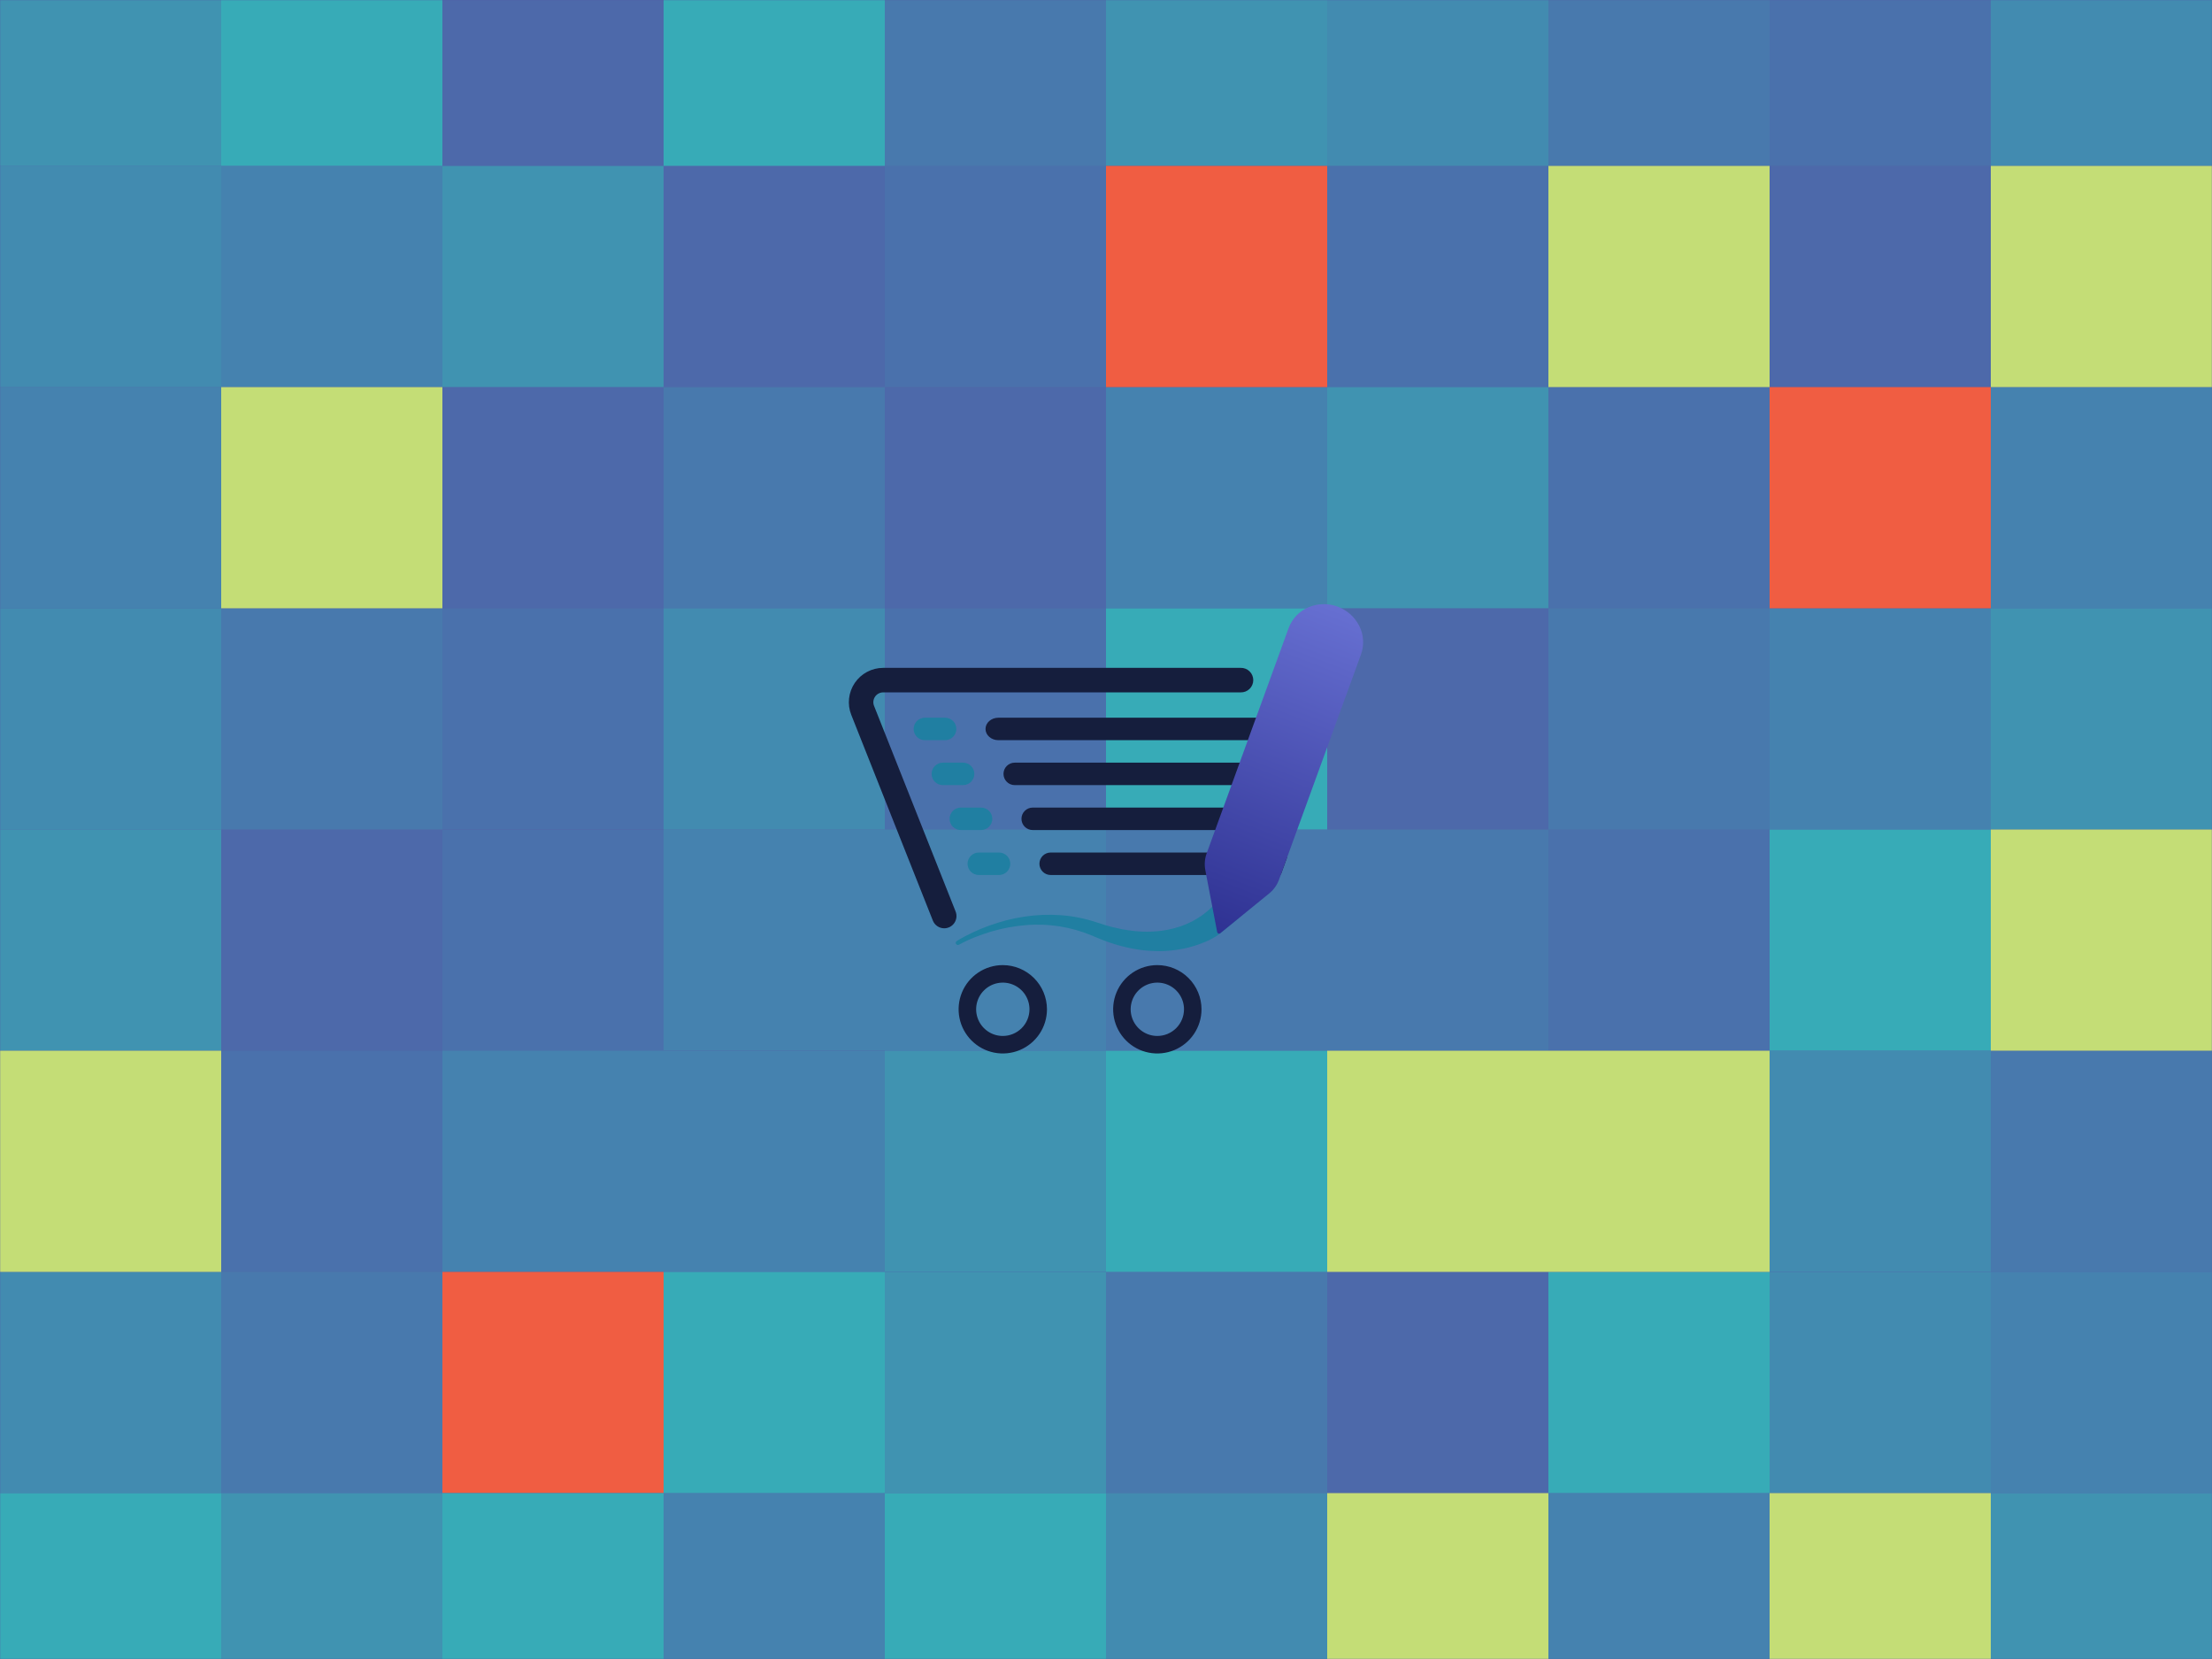 <svg width="1600" height="1200" viewBox="0 0 1600 1200" fill="none" xmlns="http://www.w3.org/2000/svg">
<rect width="1600" height="1200" fill="white"/>
<rect width="1600" height="1200" fill="#5359A6"/>
<mask id="mask0" mask-type="alpha" maskUnits="userSpaceOnUse" x="0" y="0" width="1600" height="1200">
<rect width="1600" height="1200" fill="white"/>
</mask>
<g mask="url(#mask0)">
<g opacity="0.7">
<rect y="-40" width="160" height="160" fill="#37ABB7"/>
<rect x="800" y="-40" width="160" height="160" fill="#37ABB7"/>
<rect x="320" y="120" width="160" height="160" fill="#37ABB7"/>
<rect x="960" y="280" width="160" height="160" fill="#37ABB7"/>
<rect x="1440" y="440" width="160" height="160" fill="#37ABB7"/>
<rect y="600" width="160" height="160" fill="#37ABB7"/>
<rect x="640" y="760" width="160" height="160" fill="#37ABB7"/>
<rect x="640" y="920" width="160" height="160" fill="#37ABB7"/>
<rect x="160" y="1080" width="160" height="160" fill="#37ABB7"/>
<rect x="1440" y="1080" width="160" height="160" fill="#37ABB7"/>
</g>
<g opacity="0.6">
<rect x="960" y="-40" width="160" height="160" fill="#37ABB7"/>
<rect x="1440" y="-40" width="160" height="160" fill="#37ABB7"/>
<rect y="120" width="160" height="160" fill="#37ABB7"/>
<rect y="440" width="160" height="160" fill="#37ABB7"/>
<rect x="1280" y="760" width="160" height="160" fill="#37ABB7"/>
<rect y="920" width="160" height="160" fill="#37ABB7"/>
<rect x="1280" y="920" width="160" height="160" fill="#37ABB7"/>
<rect x="800" y="1080" width="160" height="160" fill="#37ABB7"/>
<rect x="480" y="440" width="160" height="160" fill="#37ABB7"/>
</g>
<g opacity="0.5">
<rect x="160" y="120" width="160" height="160" fill="#37ABB7"/>
<rect y="280" width="160" height="160" fill="#37ABB7"/>
<rect x="800" y="280" width="160" height="160" fill="#37ABB7"/>
<rect x="1440" y="280" width="160" height="160" fill="#37ABB7"/>
<rect x="1280" y="440" width="160" height="160" fill="#37ABB7"/>
<rect x="480" y="600" width="160" height="160" fill="#37ABB7"/>
<rect x="640" y="600" width="160" height="160" fill="#37ABB7"/>
<rect x="320" y="760" width="160" height="160" fill="#37ABB7"/>
<rect x="480" y="760" width="160" height="160" fill="#37ABB7"/>
<rect x="1440" y="920" width="160" height="160" fill="#37ABB7"/>
<rect x="480" y="1080" width="160" height="160" fill="#37ABB7"/>
<rect x="1120" y="1080" width="160" height="160" fill="#37ABB7"/>
</g>
<g opacity="0.4">
<rect x="640" y="-40" width="160" height="160" fill="#37ABB7"/>
<rect x="1120" y="-40" width="160" height="160" fill="#37ABB7"/>
<rect x="480" y="280" width="160" height="160" fill="#37ABB7"/>
<rect x="160" y="440" width="160" height="160" fill="#37ABB7"/>
<rect x="1120" y="440" width="160" height="160" fill="#37ABB7"/>
<rect x="800" y="600" width="160" height="160" fill="#37ABB7"/>
<rect x="960" y="600" width="160" height="160" fill="#37ABB7"/>
<rect x="1440" y="760" width="160" height="160" fill="#37ABB7"/>
<rect x="160" y="920" width="160" height="160" fill="#37ABB7"/>
<rect x="800" y="920" width="160" height="160" fill="#37ABB7"/>
</g>
<g opacity="0.3">
<rect x="1280" y="-40" width="160" height="160" fill="#37ABB7"/>
<rect x="640" y="120" width="160" height="160" fill="#37ABB7"/>
<rect x="960" y="120" width="160" height="160" fill="#37ABB7"/>
<rect x="1120" y="280" width="160" height="160" fill="#37ABB7"/>
<rect x="320" y="440" width="160" height="160" fill="#37ABB7"/>
<rect x="640" y="440" width="160" height="160" fill="#37ABB7"/>
<rect x="320" y="600" width="160" height="160" fill="#37ABB7"/>
<rect x="1120" y="600" width="160" height="160" fill="#37ABB7"/>
<rect x="160" y="760" width="160" height="160" fill="#37ABB7"/>
</g>
<g style="mix-blend-mode:multiply" opacity="0.2">
<rect x="320" y="-40" width="160" height="160" fill="#37ABB7"/>
<rect x="480" y="120" width="160" height="160" fill="#37ABB7"/>
<rect x="1280" y="120" width="160" height="160" fill="#37ABB7"/>
<rect x="320" y="280" width="160" height="160" fill="#37ABB7"/>
<rect x="640" y="280" width="160" height="160" fill="#37ABB7"/>
<rect x="960" y="440" width="160" height="160" fill="#37ABB7"/>
<rect x="160" y="600" width="160" height="160" fill="#37ABB7"/>
<rect x="960" y="920" width="160" height="160" fill="#37ABB7"/>
</g>
<rect x="160" y="-40" width="160" height="160" fill="#37ABB7"/>
<rect x="480" y="-40" width="160" height="160" fill="#37ABB7"/>
<rect x="800" y="120" width="160" height="160" fill="#F05D42"/>
<rect x="1280" y="280" width="160" height="160" fill="#F05D42"/>
<rect x="800" y="440" width="160" height="160" fill="#37ABB7"/>
<rect x="1280" y="600" width="160" height="160" fill="#37ABB7"/>
<rect x="800" y="760" width="160" height="160" fill="#37ABB7"/>
<rect x="480" y="920" width="160" height="160" fill="#37ABB7"/>
<rect x="320" y="920" width="160" height="160" fill="#F05D42"/>
<rect x="1120" y="920" width="160" height="160" fill="#37ABB7"/>
<rect y="1080" width="160" height="160" fill="#37ABB7"/>
<rect x="320" y="1080" width="160" height="160" fill="#37ABB7"/>
<rect x="640" y="1080" width="160" height="160" fill="#37ABB7"/>
<rect x="1120" y="120" width="160" height="160" fill="#C4DD76"/>
<rect x="1440" y="120" width="160" height="160" fill="#C4DD76"/>
<rect x="160" y="280" width="160" height="160" fill="#C4DD76"/>
<rect x="1440" y="600" width="160" height="160" fill="#C4DD76"/>
<rect y="760" width="160" height="160" fill="#C4DD76"/>
<rect x="960" y="760" width="160" height="160" fill="#C4DD76"/>
<rect x="1120" y="760" width="160" height="160" fill="#C4DD76"/>
<rect x="960" y="1080" width="160" height="160" fill="#C4DD76"/>
<rect x="1280" y="1080" width="160" height="160" fill="#C4DD76"/>
<path d="M898.145 567.898H733.977C731.822 567.898 729.755 567.042 728.231 565.518C726.708 563.994 725.852 561.927 725.852 559.772C725.852 557.617 726.708 555.551 728.231 554.027C729.755 552.503 731.822 551.647 733.977 551.647H898.145C900.3 551.647 902.366 552.503 903.89 554.027C905.414 555.551 906.27 557.617 906.27 559.772C906.27 561.927 905.414 563.994 903.89 565.518C902.366 567.042 900.3 567.898 898.145 567.898Z" fill="#151E3D"/>
<path d="M909.974 535.397H722.145C717.01 535.397 712.85 531.763 712.85 527.271C712.85 522.779 717.01 519.146 722.145 519.146H910.007C915.142 519.146 919.309 522.786 919.309 527.271C919.309 531.756 915.11 535.397 909.974 535.397Z" fill="#151E3D"/>
<path d="M911.151 600.4H746.977C744.822 600.4 742.755 599.544 741.231 598.02C739.708 596.496 738.852 594.429 738.852 592.274C738.852 590.119 739.708 588.053 741.231 586.529C742.755 585.005 744.822 584.149 746.977 584.149H911.151C913.306 584.149 915.373 585.005 916.897 586.529C918.421 588.053 919.277 590.119 919.277 592.274C919.277 594.429 918.421 596.496 916.897 598.02C915.373 599.544 913.306 600.4 911.151 600.4Z" fill="#151E3D"/>
<path d="M930.945 620.337L926.498 632.565C925.735 632.793 924.942 632.909 924.145 632.909H759.971C757.816 632.909 755.749 632.053 754.226 630.529C752.702 629.005 751.846 626.939 751.846 624.784C751.846 622.629 752.702 620.562 754.226 619.038C755.749 617.514 757.816 616.658 759.971 616.658H924.145C925.496 616.656 926.825 616.992 928.012 617.634C929.2 618.277 930.208 619.206 930.945 620.337V620.337Z" fill="#151E3D"/>
<path d="M683.632 535.397H668.973C666.818 535.397 664.751 534.54 663.228 533.017C661.704 531.493 660.848 529.426 660.848 527.271C660.848 525.116 661.704 523.049 663.228 521.525C664.751 520.002 666.818 519.146 668.973 519.146H683.632C685.787 519.146 687.853 520.002 689.377 521.525C690.901 523.049 691.757 525.116 691.757 527.271C691.757 529.426 690.901 531.493 689.377 533.017C687.853 534.54 685.787 535.397 683.632 535.397V535.397Z" fill="#207FA2"/>
<path d="M696.632 567.898H681.973C679.818 567.898 677.751 567.042 676.228 565.518C674.704 563.994 673.848 561.927 673.848 559.772C673.848 557.617 674.704 555.551 676.228 554.027C677.751 552.503 679.818 551.647 681.973 551.647H696.632C698.787 551.647 700.853 552.503 702.377 554.027C703.901 555.551 704.757 557.617 704.757 559.772C704.757 561.927 703.901 563.994 702.377 565.518C700.853 567.042 698.787 567.898 696.632 567.898V567.898Z" fill="#207FA2"/>
<path d="M709.635 600.4H694.977C692.822 600.4 690.755 599.544 689.231 598.02C687.708 596.496 686.852 594.429 686.852 592.274C686.852 590.119 687.708 588.053 689.231 586.529C690.755 585.005 692.822 584.149 694.977 584.149H709.635C711.79 584.149 713.857 585.005 715.381 586.529C716.905 588.053 717.761 590.119 717.761 592.274C717.761 594.429 716.905 596.496 715.381 598.02C713.857 599.544 711.79 600.4 709.635 600.4Z" fill="#207FA2"/>
<path d="M722.634 632.909H707.975C705.82 632.909 703.753 632.053 702.23 630.529C700.706 629.005 699.85 626.939 699.85 624.784C699.85 622.629 700.706 620.562 702.23 619.038C703.753 617.514 705.82 616.658 707.975 616.658H722.634C724.789 616.658 726.855 617.514 728.379 619.038C729.903 620.562 730.759 622.629 730.759 624.784C730.759 626.939 729.903 629.005 728.379 630.529C726.855 632.053 724.789 632.909 722.634 632.909Z" fill="#207FA2"/>
<path d="M896.044 664.149L881.678 675.85C881.118 676.307 880.527 676.726 879.91 677.104C876.748 679.086 873.391 680.74 869.893 682.038C865.47 683.799 860.902 685.174 856.242 686.146C851.647 687.093 846.985 687.675 842.299 687.889C841.135 687.921 839.978 687.973 838.821 687.986L835.35 687.928C834.193 687.928 833.049 687.824 831.898 687.765C830.747 687.707 829.603 687.648 828.466 687.499L825.06 687.115C823.922 686.985 822.81 686.764 821.686 686.595C819.43 686.27 817.227 685.763 815.017 685.295C813.905 685.08 812.826 684.768 811.734 684.489L808.484 683.618L805.272 682.617C804.219 682.266 803.134 681.967 802.094 681.577L798.954 680.433C797.914 680.043 796.861 679.679 795.847 679.237L789.821 676.727C774.595 670.332 758.037 667.754 741.588 669.219C737.429 669.559 733.291 670.119 729.192 670.897C725.083 671.677 721.001 672.639 716.971 673.822C712.941 675.005 708.969 676.422 705.062 677.969C703.103 678.749 701.175 679.585 699.277 680.478C697.385 681.369 695.468 682.331 693.706 683.332H693.667C693.313 683.546 692.888 683.61 692.486 683.511C692.085 683.411 691.739 683.156 691.525 682.802C691.311 682.448 691.247 682.023 691.346 681.621C691.446 681.22 691.701 680.874 692.055 680.66C693.953 679.451 695.812 678.411 697.736 677.41C699.66 676.409 701.585 675.401 703.541 674.485C707.441 672.643 711.448 670.988 715.56 669.518C719.643 668.043 723.796 666.743 728.022 665.651C732.251 664.552 736.537 663.684 740.86 663.051C749.582 661.702 758.429 661.34 767.232 661.971C776.144 662.619 784.939 664.385 793.409 667.23L799.403 669.128C800.378 669.46 801.353 669.707 802.36 669.973L805.324 670.767C806.312 671.046 807.314 671.222 808.308 671.417L811.285 672.067L814.282 672.574C815.283 672.743 816.271 672.944 817.279 673.035C825.135 674.179 833.113 674.211 840.979 673.133C844.8 672.579 848.571 671.725 852.257 670.578C855.872 669.425 859.382 667.966 862.749 666.216C866.041 664.473 869.164 662.428 872.077 660.106C873.5 658.985 874.861 657.787 876.153 656.518C876.408 656.266 876.655 656.013 876.894 655.757C877.258 655.38 877.602 654.997 877.947 654.62C878.291 654.243 878.499 653.969 878.733 653.69C878.863 653.534 878.974 653.391 879.071 653.254L879.208 653.072C879.208 653.072 879.247 653.014 879.253 652.994C880.952 650.926 883.4 649.614 886.062 649.345C888.725 649.076 891.386 649.871 893.463 651.558C894.12 652.085 894.705 652.694 895.205 653.371C896.349 654.905 897.035 656.732 897.183 658.639C897.331 660.546 896.937 662.457 896.044 664.149V664.149Z" fill="#207FA2"/>
<path d="M682.988 671.469C681.213 671.469 679.478 670.935 678.009 669.937C676.541 668.939 675.406 667.523 674.752 665.873L615.735 517.046C614.248 513.279 613.705 509.206 614.152 505.182C614.599 501.157 616.024 497.303 618.302 493.955C620.58 490.606 623.642 487.866 627.221 485.972C630.8 484.078 634.788 483.088 638.837 483.088H897.417C898.601 483.056 899.78 483.261 900.883 483.692C901.986 484.123 902.992 484.771 903.841 485.597C904.69 486.423 905.365 487.411 905.825 488.503C906.286 489.594 906.523 490.766 906.523 491.951C906.523 493.136 906.286 494.308 905.825 495.399C905.365 496.491 904.69 497.479 903.841 498.305C902.992 499.131 901.986 499.779 900.883 500.21C899.78 500.641 898.601 500.846 897.417 500.814H638.837C637.674 500.812 636.528 501.095 635.5 501.639C634.472 502.182 633.592 502.97 632.939 503.932C632.286 504.895 631.879 506.003 631.754 507.159C631.628 508.315 631.788 509.485 632.22 510.565L691.224 659.333C691.756 660.678 691.951 662.132 691.793 663.569C691.634 665.006 691.127 666.382 690.315 667.579C689.503 668.775 688.411 669.755 687.134 670.433C685.857 671.111 684.434 671.467 682.988 671.469Z" fill="#151E3D"/>
<path d="M984.413 473.428L930.947 620.337L926.5 632.564L925.122 636.347C923.708 640.214 921.273 643.627 918.076 646.221L896.046 664.15L882.655 675.044C882.47 675.196 882.249 675.297 882.012 675.338C881.776 675.378 881.534 675.356 881.309 675.274C881.083 675.192 880.884 675.053 880.729 674.87C880.574 674.687 880.469 674.467 880.426 674.232L876.889 655.803L872.495 632.909L871.845 629.385C871.064 625.343 871.394 621.164 872.801 617.295L873.035 616.645L878.95 600.394L884.859 584.143L932.071 454.375C933.3 451.003 935.212 447.92 937.686 445.32C940.16 442.719 943.143 440.657 946.45 439.262C953.118 436.443 960.605 436.252 967.407 438.728C974.21 441.203 979.823 446.162 983.119 452.607C984.755 455.802 985.714 459.3 985.936 462.882C986.159 466.465 985.64 470.055 984.413 473.428V473.428Z" fill="url(#paint0_linear)"/>
<path d="M725.345 698.088C719.024 698.088 712.846 699.963 707.591 703.474C702.336 706.985 698.24 711.976 695.821 717.815C693.403 723.655 692.77 730.08 694.003 736.279C695.236 742.478 698.279 748.172 702.748 752.641C707.217 757.11 712.912 760.153 719.11 761.386C725.309 762.619 731.734 761.986 737.574 759.568C743.413 757.149 748.404 753.053 751.915 747.798C755.426 742.543 757.301 736.365 757.301 730.044C757.29 721.572 753.92 713.45 747.93 707.459C741.939 701.469 733.817 698.099 725.345 698.088ZM725.345 749.338C721.53 749.334 717.801 748.199 714.631 746.077C711.461 743.954 708.991 740.94 707.534 737.414C706.077 733.888 705.697 730.01 706.444 726.268C707.191 722.527 709.03 719.091 711.729 716.395C714.428 713.699 717.865 711.863 721.607 711.12C725.349 710.378 729.228 710.761 732.752 712.222C736.276 713.682 739.288 716.155 741.407 719.328C743.526 722.5 744.657 726.229 744.657 730.044C744.65 735.162 742.613 740.069 738.992 743.686C735.371 747.303 730.463 749.336 725.345 749.338V749.338Z" fill="#151E3D"/>
<path d="M837.132 698.088C830.812 698.087 824.633 699.96 819.377 703.471C814.121 706.981 810.024 711.972 807.604 717.811C805.185 723.65 804.551 730.075 805.783 736.275C807.015 742.474 810.058 748.169 814.527 752.638C818.996 757.108 824.69 760.152 830.889 761.386C837.088 762.619 843.514 761.987 849.353 759.568C855.193 757.15 860.184 753.054 863.696 747.799C867.208 742.544 869.082 736.365 869.082 730.044C869.073 721.573 865.705 713.451 859.715 707.46C853.725 701.469 845.604 698.099 837.132 698.088V698.088ZM837.132 749.338C833.317 749.338 829.586 748.206 826.414 746.086C823.241 743.966 820.768 740.953 819.308 737.428C817.848 733.902 817.465 730.023 818.21 726.28C818.954 722.538 820.792 719.1 823.49 716.402C826.188 713.704 829.626 711.866 833.368 711.122C837.111 710.377 840.99 710.76 844.516 712.22C848.041 713.68 851.054 716.153 853.174 719.326C855.294 722.498 856.426 726.229 856.426 730.044C856.42 735.16 854.386 740.064 850.769 743.681C847.152 747.298 842.248 749.332 837.132 749.338V749.338Z" fill="#151E3D"/>
</g>
<defs>
<linearGradient id="paint0_linear" x1="968.266" y1="441.439" x2="878.502" y2="676.591" gradientUnits="userSpaceOnUse">
<stop stop-color="#666FD1"/>
<stop offset="1" stop-color="#2E3192"/>
</linearGradient>
</defs>
</svg>
